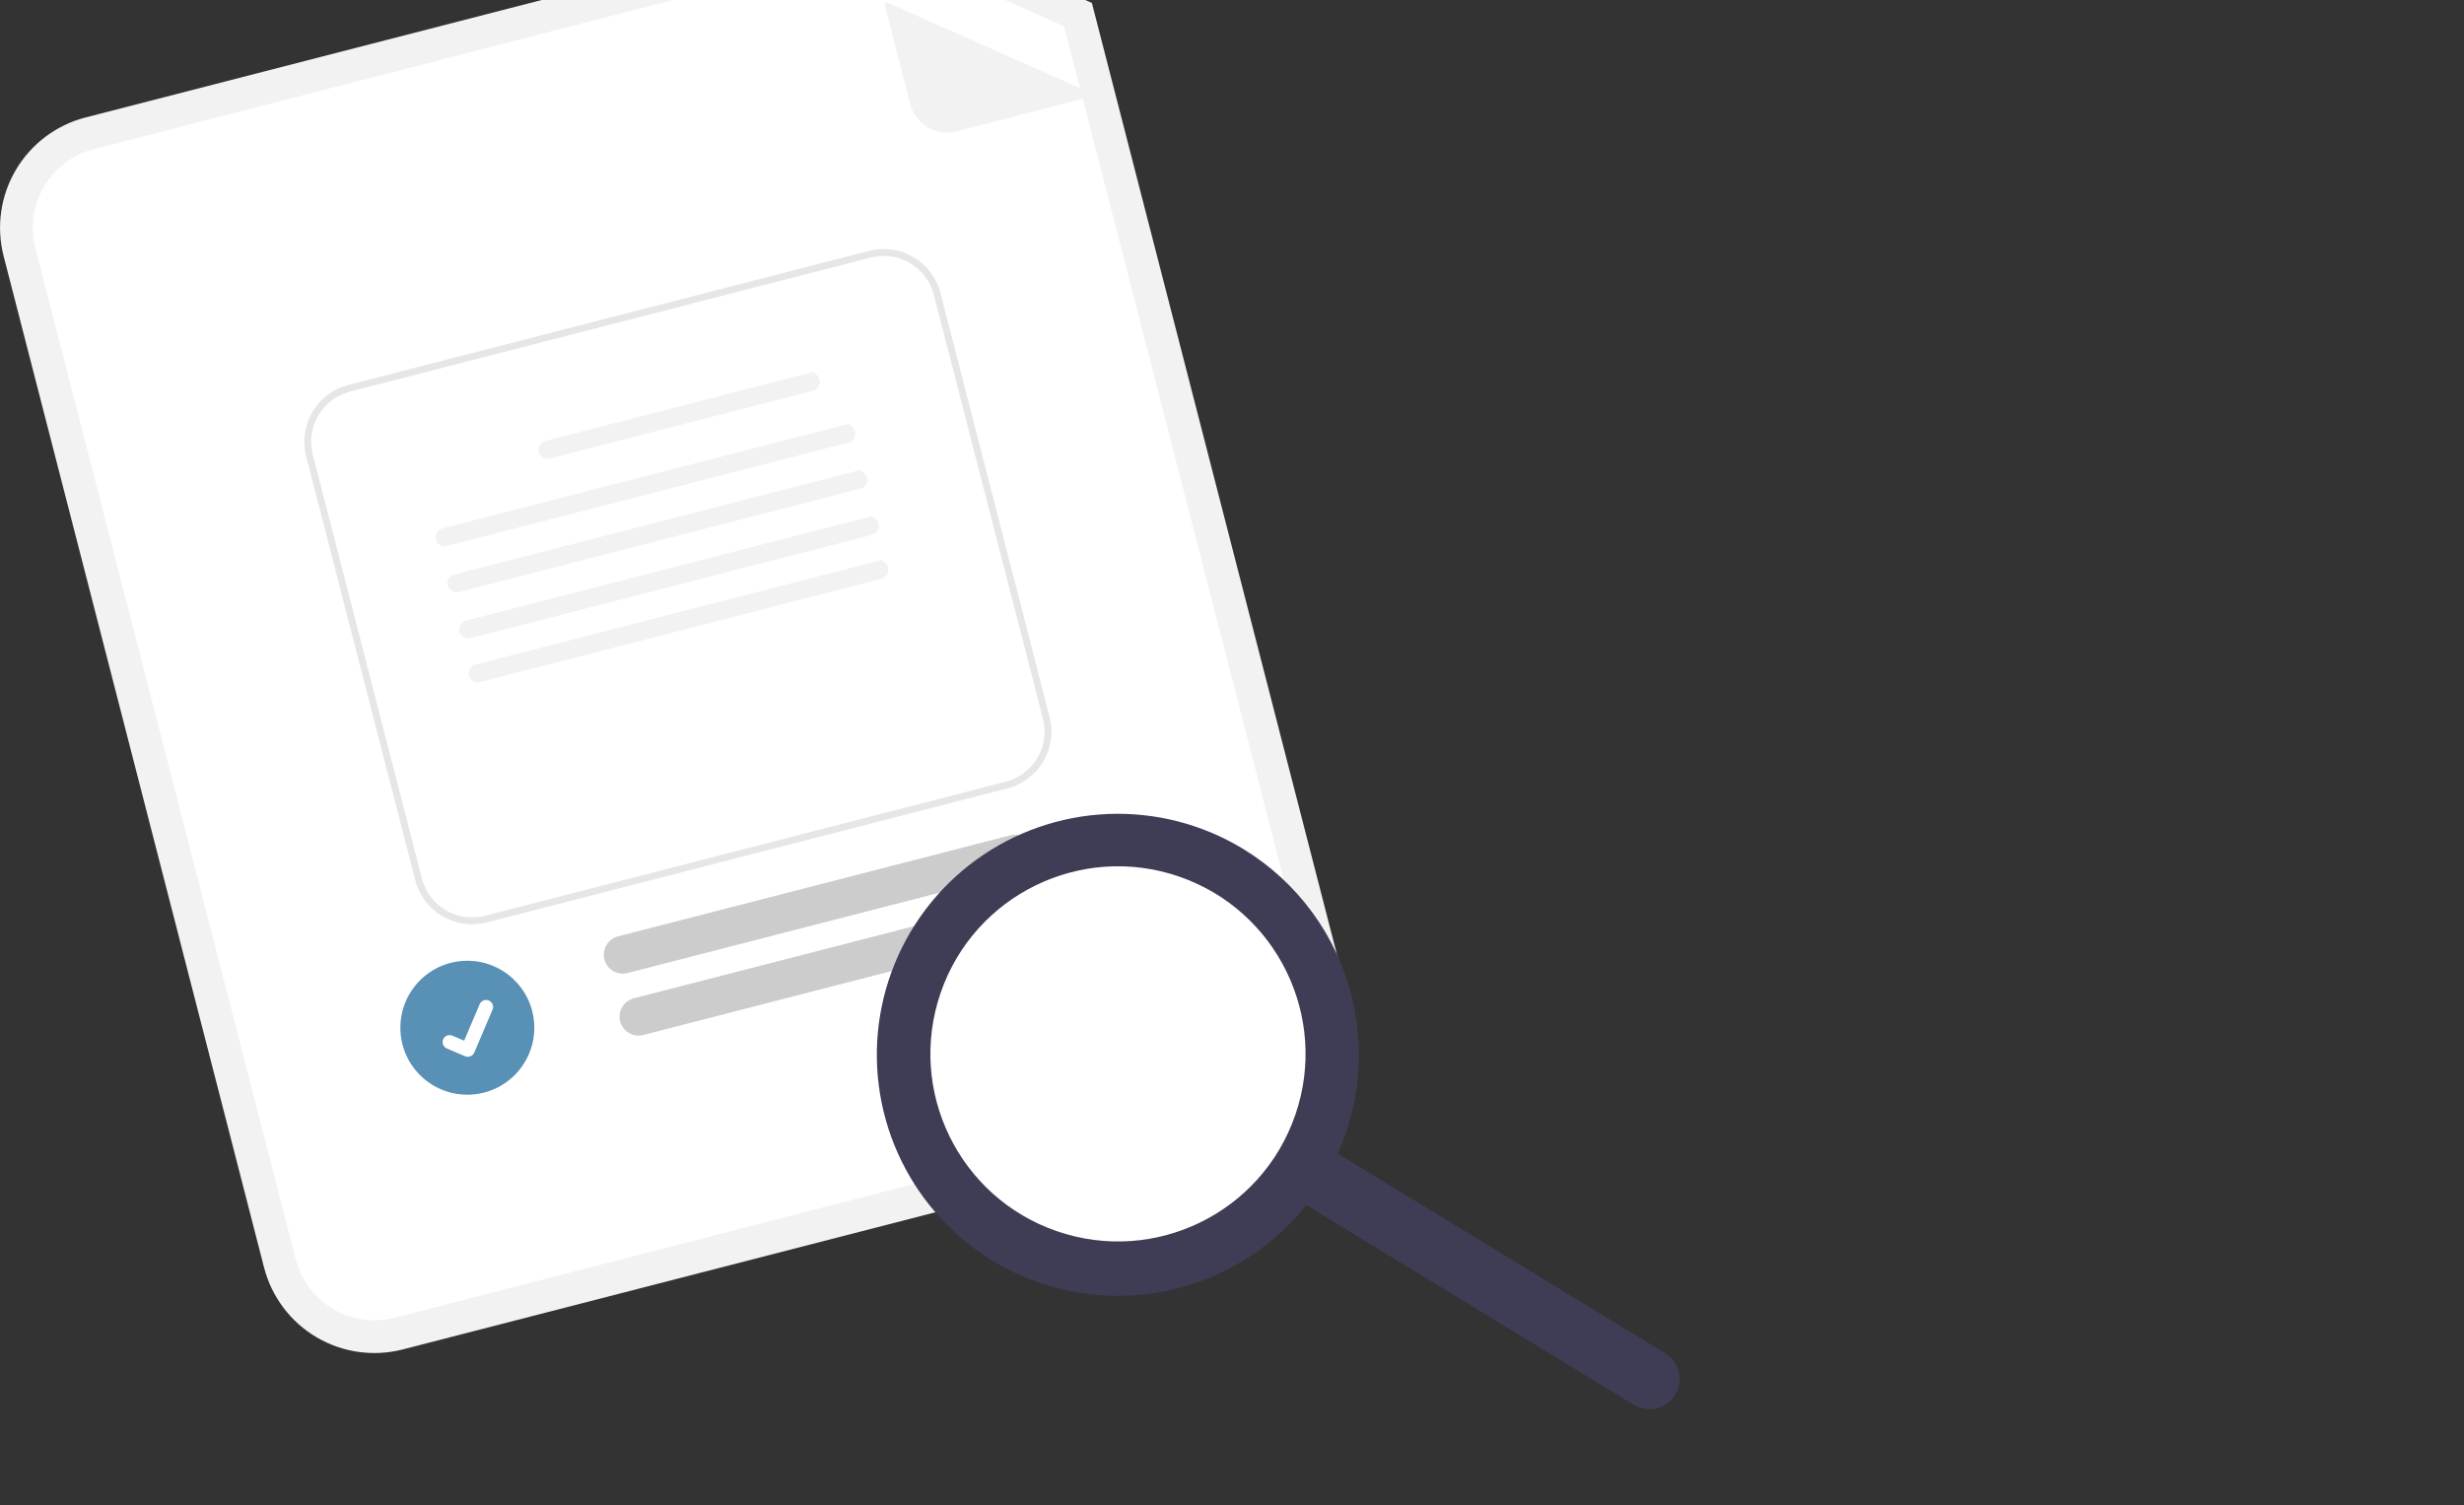 <svg width="915" height="559" viewBox="0 0 915 559" fill="none" xmlns="http://www.w3.org/2000/svg">
<rect x="0" y="0" width="915" height="559" fill="#333333" stroke="none"/>
<g clip-path="url(#clip0_123_3055)">
<path d="M469.394 418.754L149.522 501.123C138.672 503.904 127.161 502.268 117.516 496.573C107.871 490.878 100.878 481.589 98.073 470.745L1.341 95.083C-1.44 84.232 0.196 72.722 5.891 63.077C11.586 53.431 20.875 46.439 31.719 43.633L329.307 -32.998L405.47 1.098L499.772 367.303C502.553 378.153 500.917 389.664 495.221 399.31C489.526 408.955 480.238 415.948 469.394 418.754Z" fill="#F2F2F2"/>
<path d="M34.747 55.411C27.025 57.409 20.41 62.388 16.355 69.257C12.299 76.126 11.133 84.322 13.114 92.049L109.852 467.713C111.85 475.435 116.829 482.05 123.697 486.105C130.566 490.161 138.763 491.327 146.49 489.346L466.361 406.978C474.083 404.98 480.698 400 484.753 393.132C488.809 386.263 489.975 378.067 487.994 370.34L395.153 9.806L328.216 -20.16L34.747 55.411Z" fill="white"/>
<path d="M404.657 36.04L355.152 48.788C351.538 49.718 347.703 49.175 344.489 47.278C341.276 45.38 338.948 42.284 338.017 38.67L328.602 2.107C328.561 1.947 328.566 1.778 328.616 1.621C328.666 1.464 328.76 1.324 328.886 1.217C329.012 1.11 329.165 1.041 329.329 1.018C329.492 0.994 329.659 1.017 329.81 1.084L404.795 34.384C404.962 34.459 405.101 34.583 405.194 34.74C405.287 34.897 405.329 35.079 405.314 35.261C405.299 35.443 405.227 35.616 405.11 35.755C404.992 35.895 404.834 35.994 404.657 36.04Z" fill="#F2F2F2"/>
<path d="M378.612 323.845L232.979 361.35C231.176 361.803 229.267 361.525 227.669 360.575C226.071 359.625 224.913 358.081 224.45 356.281C223.986 354.481 224.254 352.57 225.195 350.967C226.136 349.363 227.673 348.197 229.47 347.723L375.103 310.218C376 309.982 376.935 309.925 377.853 310.051C378.772 310.177 379.656 310.484 380.456 310.953C381.256 311.422 381.955 312.045 382.514 312.785C383.072 313.526 383.478 314.369 383.709 315.267C383.941 316.165 383.992 317.1 383.861 318.018C383.73 318.936 383.418 319.819 382.944 320.616C382.471 321.413 381.844 322.109 381.1 322.663C380.357 323.217 379.511 323.618 378.612 323.845Z" fill="#CCCCCC"/>
<path d="M412.637 339.602L238.9 384.342C238.003 384.578 237.068 384.635 236.15 384.509C235.231 384.382 234.347 384.076 233.547 383.607C232.747 383.138 232.048 382.515 231.489 381.774C230.931 381.034 230.525 380.191 230.294 379.293C230.062 378.395 230.011 377.46 230.142 376.542C230.274 375.624 230.585 374.741 231.059 373.944C231.532 373.147 232.159 372.451 232.903 371.897C233.646 371.343 234.492 370.941 235.391 370.715L409.129 325.975C410.931 325.522 412.841 325.8 414.439 326.75C416.037 327.7 417.194 329.244 417.658 331.044C418.121 332.844 417.854 334.755 416.913 336.359C415.972 337.962 414.435 339.128 412.637 339.602Z" fill="#CCCCCC"/>
<path d="M173.543 406.515C187.277 406.515 198.41 395.382 198.41 381.648C198.41 367.914 187.277 356.781 173.543 356.781C159.809 356.781 148.676 367.914 148.676 381.648C148.676 395.382 159.809 406.515 173.543 406.515Z" fill="#5990B6"/>
<path d="M363.127 291.767L169.711 341.555C164.121 342.987 158.191 342.144 153.223 339.209C148.254 336.275 144.652 331.49 143.208 325.903L102.676 168.443C101.246 162.854 102.09 156.926 105.024 151.958C107.958 146.991 112.743 143.39 118.328 141.945L311.743 92.157C317.333 90.725 323.263 91.568 328.232 94.503C333.2 97.437 336.802 102.222 338.246 107.809L378.779 265.269C380.21 270.858 379.365 276.787 376.431 281.754C373.497 286.722 368.712 290.322 363.127 291.767Z" fill="white"/>
<path d="M374.127 292.767L180.711 342.555C175.121 343.987 169.192 343.144 164.223 340.209C159.254 337.275 155.653 332.49 154.208 326.903L113.677 169.443C112.246 163.854 113.09 157.926 116.025 152.958C118.959 147.991 123.743 144.39 129.329 142.945L322.744 93.157C328.334 91.725 334.263 92.568 339.232 95.503C344.201 98.437 347.802 103.222 349.247 108.809L389.779 266.269C391.21 271.858 390.366 277.787 387.432 282.754C384.498 287.722 379.713 291.322 374.127 292.767ZM129.967 145.42C125.038 146.696 120.817 149.875 118.229 154.259C115.641 158.642 114.898 163.874 116.162 168.805L156.694 326.265C157.97 331.194 161.149 335.415 165.533 338.003C169.917 340.591 175.148 341.334 180.08 340.07L373.491 290.287C378.419 289.011 382.64 285.833 385.228 281.449C387.816 277.065 388.56 271.833 387.296 266.902L346.767 109.442C345.491 104.514 342.312 100.292 337.928 97.704C333.544 95.117 328.313 94.373 323.382 95.637L129.967 145.42Z" fill="#E6E6E6"/>
<path d="M301.932 145.097L204.321 170.224C203.467 170.463 202.555 170.368 201.769 169.96C200.983 169.552 200.381 168.86 200.085 168.025C199.947 167.589 199.9 167.129 199.946 166.674C199.992 166.219 200.13 165.777 200.352 165.377C200.574 164.977 200.875 164.626 201.237 164.347C201.599 164.067 202.014 163.864 202.457 163.75L301.822 138.171C305.836 140.205 304.78 144.365 301.933 145.098L301.932 145.097Z" fill="#F2F2F2"/>
<path d="M315.08 164.35L166.104 202.698C165.25 202.936 164.339 202.842 163.552 202.433C162.766 202.025 162.164 201.334 161.868 200.499C161.73 200.063 161.683 199.603 161.729 199.147C161.775 198.692 161.913 198.251 162.135 197.851C162.357 197.451 162.658 197.1 163.02 196.82C163.382 196.54 163.798 196.337 164.241 196.223L314.97 157.423C318.985 159.457 317.927 163.617 315.08 164.35Z" fill="#F2F2F2"/>
<path d="M319.49 181.475L170.511 219.825C169.658 220.063 168.746 219.969 167.96 219.56C167.173 219.152 166.571 218.461 166.275 217.626C166.138 217.19 166.09 216.73 166.136 216.274C166.182 215.819 166.32 215.378 166.542 214.978C166.764 214.578 167.065 214.227 167.427 213.947C167.789 213.667 168.205 213.464 168.648 213.35L319.378 174.55C323.392 176.584 322.335 180.744 319.489 181.477L319.49 181.475Z" fill="#F2F2F2"/>
<path d="M323.894 198.593L174.917 236.942C174.064 237.18 173.152 237.085 172.366 236.677C171.58 236.269 170.978 235.578 170.682 234.743C170.544 234.306 170.496 233.846 170.542 233.391C170.588 232.936 170.726 232.495 170.948 232.095C171.17 231.694 171.472 231.344 171.834 231.064C172.196 230.784 172.611 230.581 173.054 230.467L323.783 191.667C327.797 193.701 326.74 197.86 323.894 198.593Z" fill="#F2F2F2"/>
<path d="M327.368 214.927L178.392 253.275C177.539 253.513 176.627 253.419 175.841 253.011C175.054 252.602 174.452 251.911 174.156 251.076C174.018 250.64 173.971 250.18 174.017 249.725C174.063 249.269 174.201 248.828 174.423 248.428C174.645 248.028 174.946 247.677 175.308 247.397C175.67 247.117 176.086 246.914 176.529 246.8L327.257 208C331.272 210.034 330.215 214.194 327.368 214.927Z" fill="#F2F2F2"/>
<path d="M174.376 392.364C173.835 392.505 173.262 392.465 172.745 392.252L172.714 392.239L165.939 389.366C165.625 389.233 165.341 389.039 165.102 388.795C164.863 388.552 164.674 388.264 164.547 387.948C164.419 387.631 164.355 387.293 164.359 386.952C164.362 386.611 164.432 386.274 164.566 385.96C164.699 385.646 164.893 385.361 165.136 385.122C165.38 384.883 165.668 384.695 165.984 384.567C166.301 384.44 166.639 384.376 166.98 384.379C167.321 384.382 167.658 384.453 167.972 384.586L172.362 386.453L178.113 372.921C178.383 372.288 178.893 371.787 179.531 371.53C180.17 371.272 180.884 371.279 181.518 371.548L181.484 371.636L181.519 371.547C182.153 371.817 182.653 372.327 182.911 372.966C183.168 373.605 183.162 374.319 182.892 374.953L176.126 390.863C175.969 391.23 175.729 391.555 175.426 391.815C175.123 392.074 174.764 392.26 174.377 392.358L174.376 392.364Z" fill="white"/>
<path d="M622.068 517.93C620.523 520.464 618.034 522.279 615.151 522.978C612.267 523.677 609.224 523.202 606.69 521.657L476.151 442.033C473.618 440.488 471.802 438 471.104 435.116C470.405 432.232 470.881 429.188 472.426 426.655C473.971 424.122 476.459 422.306 479.343 421.608C482.227 420.909 485.27 421.384 487.804 422.93L618.342 502.553C620.875 504.099 622.69 506.587 623.389 509.47C624.087 512.354 623.613 515.397 622.068 517.93Z" fill="#3F3D56"/>
<path d="M491.527 438.314C482.309 453.427 468.816 465.467 452.756 472.912C436.695 480.357 418.787 482.872 401.297 480.139C383.806 477.407 367.519 469.549 354.495 457.56C341.47 445.571 332.293 429.989 328.125 412.784C323.956 395.579 324.982 377.525 331.075 360.904C337.167 344.283 348.051 329.841 362.35 319.406C376.65 308.971 393.723 303.01 411.41 302.277C429.097 301.545 446.605 306.074 461.718 315.291C471.753 321.412 480.485 329.449 487.414 338.944C494.343 348.438 499.334 359.205 502.102 370.629C504.87 382.052 505.361 393.91 503.546 405.523C501.732 417.136 497.648 428.279 491.527 438.314ZM357.805 356.743C350.892 368.078 347.495 381.208 348.044 394.474C348.593 407.74 353.064 420.544 360.89 431.269C368.717 441.994 379.548 450.157 392.014 454.726C404.48 459.296 418.021 460.066 430.925 456.939C443.828 453.812 455.515 446.93 464.507 437.161C473.499 427.392 479.392 415.177 481.441 402.059C483.491 388.941 481.604 375.51 476.02 363.464C470.436 351.419 461.406 341.299 450.071 334.386C434.871 325.116 416.611 322.263 399.308 326.456C382.005 330.648 367.076 341.543 357.805 356.743Z" fill="#3F3D56"/>
<path d="M392.482 457.206C428.85 469.729 468.483 450.398 481.006 414.031C493.528 377.663 474.198 338.03 437.83 325.507C401.462 312.985 361.829 332.315 349.307 368.683C336.784 405.051 356.115 444.684 392.482 457.206Z" fill="white"/>
</g>
<defs>
<clipPath id="clip0_123_3055">
<rect width="915" height="558.64" fill="white"/>
</clipPath>
</defs>
</svg>
